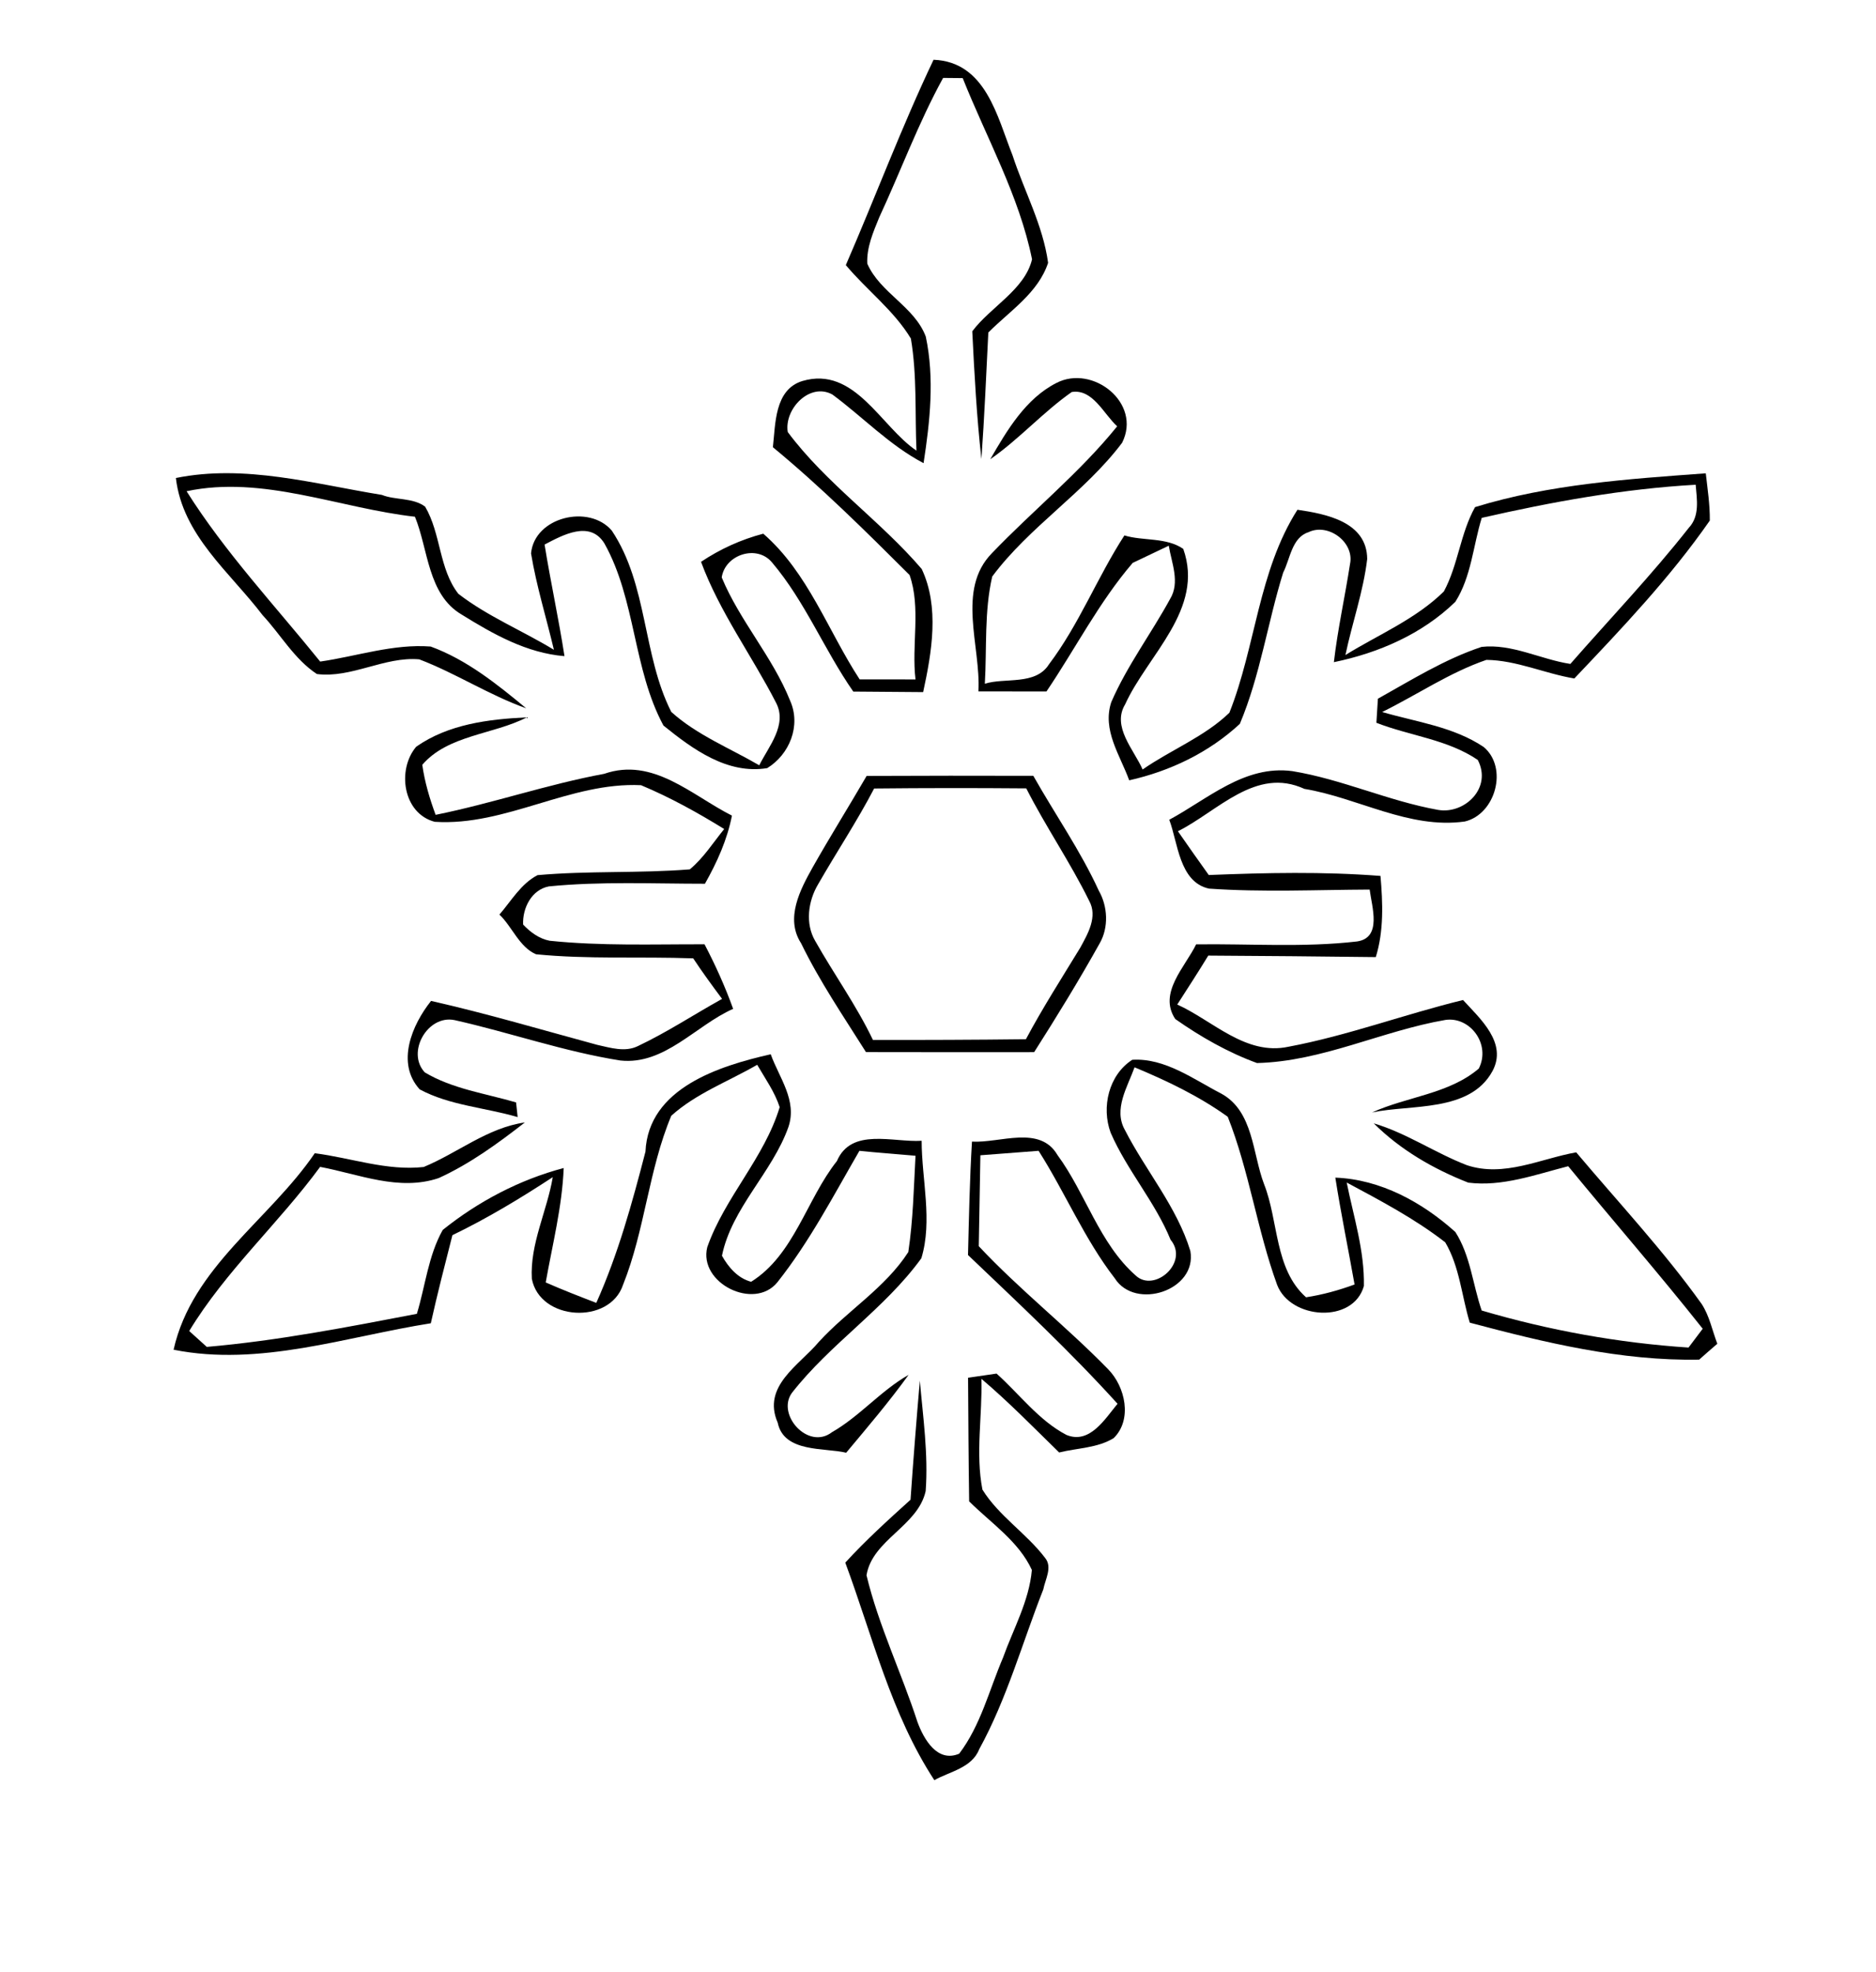 <?xml version="1.0" encoding="UTF-8" ?>
<!DOCTYPE svg PUBLIC "-//W3C//DTD SVG 1.1//EN" "http://www.w3.org/Graphics/SVG/1.1/DTD/svg11.dtd">
<svg width="312pt" height="328pt" viewBox="0 0 312 328" version="1.1" xmlns="http://www.w3.org/2000/svg">
<g id="#ffffffff">
</g>
<g id="#000000ff">
<path fill="#000000" opacity="1.00" d=" M 155.26 9.94 C 163.96 10.28 165.85 19.45 168.40 25.84 C 170.34 31.79 173.46 37.47 174.31 43.71 C 172.67 48.71 167.93 51.72 164.37 55.30 C 164.02 62.31 163.72 69.33 163.22 76.34 C 162.43 69.28 162.05 62.19 161.70 55.10 C 164.71 51.06 170.44 48.18 171.64 43.13 C 169.51 32.58 164.07 22.95 160.11 12.99 C 159.29 12.99 157.66 12.97 156.85 12.96 C 152.74 20.44 149.80 28.46 146.21 36.19 C 145.22 38.62 144.11 41.16 144.24 43.85 C 146.36 48.71 152.11 51.00 153.97 55.99 C 155.44 62.93 154.67 70.09 153.60 77.03 C 147.93 74.06 143.52 69.37 138.43 65.61 C 134.66 63.55 130.40 68.03 131.01 71.85 C 137.39 80.42 146.38 86.56 153.29 94.63 C 156.27 100.94 154.97 108.48 153.53 115.11 C 150.63 115.09 144.81 115.04 141.91 115.02 C 137.08 108.08 133.89 100.02 128.41 93.56 C 125.90 90.50 120.60 92.22 120.03 96.03 C 123.02 103.25 128.48 109.23 131.40 116.52 C 133.27 120.71 131.28 125.49 127.60 127.75 C 120.96 128.84 115.18 124.58 110.34 120.67 C 105.27 111.28 105.75 99.74 100.53 90.40 C 98.13 86.47 93.60 88.98 90.57 90.57 C 91.57 96.78 92.92 102.92 93.88 109.13 C 87.57 108.61 82.01 105.46 76.76 102.20 C 71.12 98.87 71.24 91.38 69.01 85.94 C 56.45 84.53 43.72 79.00 31.03 81.70 C 37.44 91.88 45.72 100.70 53.25 110.03 C 59.35 109.15 65.41 107.05 71.63 107.53 C 77.60 109.71 82.67 113.79 87.51 117.80 C 81.35 115.61 75.82 111.98 69.73 109.66 C 63.97 109.15 58.43 112.84 52.70 112.10 C 48.96 109.64 46.69 105.55 43.68 102.32 C 38.24 95.17 30.37 89.06 29.25 79.50 C 40.74 77.17 52.21 80.48 63.51 82.31 C 65.70 83.20 68.67 82.74 70.70 84.26 C 73.35 88.74 72.99 94.62 76.23 98.76 C 81.10 102.52 86.88 104.88 92.12 108.07 C 90.86 102.73 89.21 97.46 88.32 92.04 C 88.88 85.98 97.97 83.80 101.75 88.25 C 107.76 97.26 106.84 108.92 111.64 118.40 C 115.89 122.24 121.36 124.42 126.27 127.28 C 127.85 124.12 130.98 120.55 129.07 116.88 C 125.03 109.01 119.68 101.80 116.59 93.44 C 119.79 91.30 123.24 89.74 126.94 88.76 C 134.40 95.24 137.68 104.89 142.97 112.99 C 146.05 112.98 149.17 113.01 152.26 113.00 C 151.57 107.34 153.19 101.04 151.27 95.63 C 143.93 88.31 136.54 80.98 128.54 74.38 C 128.98 70.54 128.79 64.80 133.44 63.37 C 142.14 60.80 146.50 70.98 152.42 74.95 C 152.15 68.75 152.53 62.43 151.49 56.31 C 148.66 51.62 144.16 48.26 140.67 44.09 C 145.60 32.74 149.94 21.12 155.26 9.94 Z" />
<path fill="#000000" opacity="1.00" d=" M 175.70 63.69 C 181.71 60.57 189.95 67.01 186.62 73.64 C 180.41 81.90 171.21 87.57 165.02 95.88 C 163.68 101.64 164.13 107.79 163.79 113.72 C 167.07 112.65 172.23 114.05 174.46 110.48 C 179.46 103.87 182.50 96.00 187.00 89.05 C 190.09 90.00 193.97 89.33 196.79 91.29 C 200.35 101.31 190.86 108.92 187.12 117.15 C 184.88 120.87 188.57 124.65 190.03 127.98 C 194.72 124.71 200.34 122.53 204.46 118.54 C 208.85 107.50 209.27 95.01 215.78 84.78 C 220.48 85.47 227.34 86.76 227.38 92.97 C 226.74 98.38 224.88 103.60 223.76 108.94 C 229.29 105.52 235.44 102.99 240.13 98.37 C 242.51 93.96 242.87 88.70 245.32 84.34 C 257.70 80.52 270.82 79.67 283.69 78.72 C 283.98 81.33 284.39 83.94 284.36 86.58 C 277.76 96.07 269.77 104.47 261.83 112.84 C 256.93 112.03 252.20 109.80 247.20 109.75 C 241.08 111.85 235.65 115.57 229.87 118.42 C 235.56 120.08 241.73 120.86 246.76 124.24 C 250.86 127.70 248.72 135.43 243.61 136.63 C 234.33 137.93 225.86 132.68 216.92 131.20 C 208.86 127.47 202.52 134.94 195.90 138.25 C 197.58 140.69 199.31 143.11 201.03 145.53 C 210.54 145.15 220.08 144.94 229.59 145.68 C 229.98 150.18 230.16 154.81 228.81 159.18 C 219.52 159.07 210.23 158.98 200.95 158.93 C 199.28 161.67 197.53 164.36 195.79 167.07 C 201.70 169.74 207.16 175.61 214.28 174.09 C 224.14 172.24 233.59 168.69 243.32 166.32 C 246.19 169.45 250.74 173.47 248.21 178.15 C 244.45 185.05 234.62 183.64 228.19 185.02 C 234.00 182.37 240.97 181.96 245.94 177.72 C 247.99 173.69 244.50 169.03 240.39 169.63 C 229.82 171.45 219.89 176.54 209.05 176.80 C 204.23 175.04 199.66 172.43 195.46 169.48 C 192.58 165.15 197.10 160.83 198.93 157.06 C 207.83 156.94 216.82 157.61 225.69 156.58 C 229.89 155.97 228.15 150.82 227.79 147.95 C 218.89 147.99 209.96 148.41 201.07 147.79 C 196.10 146.71 195.90 140.07 194.46 136.34 C 200.92 132.86 206.99 127.20 214.92 128.25 C 223.19 129.60 230.93 133.23 239.18 134.70 C 243.55 135.45 248.21 131.07 245.77 126.39 C 240.75 122.97 234.48 122.39 228.91 120.21 C 228.99 118.87 229.07 117.54 229.16 116.21 C 234.76 113.08 240.28 109.63 246.40 107.59 C 251.46 107.02 256.26 109.68 261.17 110.42 C 267.75 102.90 274.69 95.64 280.87 87.78 C 282.72 85.81 282.21 83.05 282.01 80.62 C 269.99 81.30 258.14 83.46 246.43 86.13 C 245.00 90.76 244.69 95.93 242.04 100.09 C 236.54 105.45 229.29 108.59 221.84 110.13 C 222.47 104.65 223.68 99.27 224.52 93.82 C 225.30 90.19 220.89 86.91 217.60 88.52 C 214.84 89.40 214.56 93.00 213.41 95.22 C 210.82 103.54 209.59 112.34 206.20 120.39 C 201.06 125.16 194.61 128.25 187.80 129.78 C 186.29 125.61 183.27 121.42 184.82 116.77 C 187.45 110.70 191.46 105.38 194.61 99.60 C 196.28 96.84 194.85 93.64 194.38 90.76 C 192.88 91.48 189.88 92.90 188.38 93.62 C 182.77 100.16 178.85 107.89 174.04 115.00 C 171.21 115.00 165.55 114.99 162.72 114.99 C 163.15 107.50 159.02 98.08 164.97 92.00 C 171.81 84.87 179.58 78.61 185.80 70.90 C 183.55 68.86 181.74 64.63 178.24 65.20 C 173.44 68.57 169.51 73.03 164.69 76.38 C 167.48 71.56 170.58 66.29 175.70 63.69 Z" />
<path fill="#000000" opacity="1.00" d=" M 69.22 124.19 C 74.58 120.44 81.24 119.61 87.61 119.31 C 82.06 122.18 74.50 122.23 70.23 127.20 C 70.63 130.05 71.45 132.82 72.45 135.52 C 81.88 133.62 91.02 130.45 100.48 128.70 C 108.61 125.87 115.05 132.28 121.73 135.65 C 120.94 139.68 119.25 143.42 117.24 146.98 C 108.59 146.98 99.90 146.57 91.29 147.42 C 88.40 147.97 86.88 151.04 87.00 153.77 C 88.19 155.03 89.66 156.12 91.40 156.46 C 99.96 157.35 108.58 157.03 117.17 157.05 C 118.99 160.52 120.60 164.10 121.93 167.79 C 115.73 170.52 110.54 177.17 103.18 176.38 C 93.81 174.90 84.83 171.73 75.60 169.66 C 71.11 168.73 67.54 175.02 70.64 178.35 C 75.22 181.10 80.73 181.86 85.83 183.35 C 85.89 183.96 86.02 185.18 86.09 185.79 C 80.69 184.20 74.77 183.86 69.80 181.18 C 65.82 176.81 68.52 170.44 71.69 166.47 C 80.99 168.57 90.14 171.29 99.34 173.78 C 101.53 174.26 103.94 175.04 106.09 173.98 C 110.93 171.69 115.41 168.73 120.09 166.13 C 118.44 163.92 116.81 161.69 115.29 159.39 C 106.58 159.07 97.82 159.57 89.15 158.71 C 86.37 157.53 85.18 154.12 83.06 152.11 C 85.04 149.82 86.64 146.98 89.40 145.55 C 97.82 144.80 106.30 145.26 114.72 144.59 C 117.00 142.70 118.59 140.16 120.44 137.88 C 116.01 135.14 111.43 132.61 106.61 130.59 C 94.81 130.03 84.11 137.44 72.30 136.68 C 67.00 135.29 65.99 128.00 69.22 124.19 Z" />
<path fill="#000000" opacity="1.00" d=" M 144.13 129.05 C 153.37 129.01 162.61 129.00 171.85 129.03 C 175.45 135.41 179.68 141.45 182.74 148.13 C 184.24 150.74 184.41 154.25 182.89 156.89 C 179.46 163.04 175.77 169.05 171.99 174.99 C 162.66 174.99 153.34 175.01 144.02 174.98 C 140.28 169.04 136.31 163.21 133.23 156.88 C 130.54 152.73 133.09 147.94 135.18 144.21 C 138.07 139.10 141.18 134.13 144.13 129.05 M 145.38 131.14 C 142.53 136.60 139.12 141.73 136.06 147.07 C 134.40 149.86 133.88 153.60 135.58 156.50 C 138.70 162.03 142.43 167.21 145.18 172.96 C 153.66 172.97 162.14 172.94 170.62 172.84 C 173.40 167.63 176.58 162.67 179.65 157.63 C 180.93 155.29 182.60 152.44 181.13 149.80 C 177.98 143.39 173.91 137.48 170.68 131.12 C 162.24 131.05 153.81 131.05 145.38 131.14 Z" />
<path fill="#000000" opacity="1.00" d=" M 107.35 191.53 C 107.83 180.96 119.65 177.28 128.18 175.34 C 129.58 179.24 132.61 183.01 131.13 187.42 C 128.44 195.02 121.70 200.86 120.07 208.85 C 121.14 210.76 122.72 212.61 124.92 213.18 C 132.08 208.71 134.14 199.46 139.19 193.10 C 141.59 187.49 148.51 190.03 153.28 189.73 C 153.29 196.17 155.13 203.04 153.23 209.27 C 147.13 217.70 138.06 223.49 131.68 231.69 C 129.11 235.31 134.43 241.23 138.36 238.20 C 142.98 235.56 146.46 231.31 151.11 228.66 C 147.87 233.15 144.28 237.36 140.73 241.61 C 137.14 240.74 130.38 241.65 129.34 236.61 C 126.69 230.52 132.95 227.05 136.18 223.18 C 140.91 218.00 147.22 214.20 151.06 208.24 C 151.86 202.93 151.97 197.56 152.26 192.22 C 149.13 191.93 146.04 191.73 142.93 191.40 C 138.62 198.84 134.64 206.51 129.28 213.27 C 125.42 218.01 116.12 213.39 117.63 207.41 C 120.55 199.12 127.11 192.60 129.67 184.14 C 128.84 181.59 127.26 179.39 125.93 177.09 C 121.15 179.86 115.76 181.85 111.64 185.57 C 107.87 194.57 107.25 204.61 103.62 213.68 C 101.40 220.37 89.78 219.69 88.45 212.68 C 88.12 206.88 90.99 201.40 91.93 195.78 C 86.55 199.30 81.04 202.63 75.24 205.43 C 74.00 210.30 72.74 215.17 71.65 220.08 C 57.60 222.30 43.20 227.35 28.87 224.48 C 31.94 210.72 44.81 202.89 52.35 191.80 C 58.38 192.57 64.34 194.77 70.46 194.09 C 76.13 191.75 81.04 187.58 87.29 186.68 C 82.81 190.17 78.16 193.56 72.97 195.93 C 66.37 198.17 59.69 195.28 53.24 194.07 C 46.35 203.46 37.53 211.37 31.47 221.37 C 32.44 222.24 33.42 223.12 34.39 224.01 C 46.15 222.99 57.75 220.73 69.33 218.51 C 70.74 213.86 71.23 208.83 73.63 204.56 C 79.53 199.82 86.41 196.20 93.75 194.26 C 93.49 200.70 91.88 206.97 90.76 213.29 C 93.53 214.51 96.33 215.60 99.17 216.69 C 102.79 208.62 105.14 200.07 107.35 191.53 Z" />
<path fill="#000000" opacity="1.00" d=" M 188.31 176.26 C 193.77 175.93 198.51 179.52 203.12 181.89 C 208.47 184.82 208.29 191.85 210.22 196.92 C 212.66 203.08 211.94 211.07 217.21 215.76 C 219.96 215.34 222.67 214.59 225.28 213.63 C 224.23 207.71 223.01 201.81 222.08 195.86 C 229.61 196.14 236.56 199.97 242.04 204.90 C 244.55 208.80 244.93 213.64 246.42 217.96 C 257.63 221.26 269.16 223.35 280.82 224.12 C 281.60 223.07 282.39 222.03 283.18 220.99 C 275.92 211.82 268.23 203.00 260.81 193.96 C 255.40 195.34 249.84 197.41 244.19 196.69 C 238.41 194.43 232.89 191.23 228.47 186.83 C 233.93 188.45 238.67 191.75 243.96 193.79 C 250.14 195.84 256.16 192.72 262.14 191.65 C 269.17 200.00 276.66 207.99 283.02 216.89 C 284.31 218.89 284.76 221.25 285.61 223.49 C 284.59 224.36 283.59 225.24 282.59 226.13 C 269.59 226.37 256.91 223.29 244.44 219.98 C 243.09 215.54 242.75 210.66 240.36 206.62 C 235.29 202.68 229.59 199.69 223.97 196.67 C 225.12 202.37 226.95 208.02 226.83 213.89 C 225.05 220.21 214.59 219.44 212.40 213.69 C 209.08 204.57 207.76 194.76 204.19 185.74 C 199.43 182.31 194.09 179.76 188.69 177.51 C 187.52 180.77 185.14 184.48 187.08 187.93 C 190.55 194.72 195.72 200.69 197.97 208.06 C 199.13 214.63 188.80 217.98 185.40 212.60 C 180.35 206.08 177.15 198.34 172.73 191.40 C 169.50 191.64 166.28 191.89 163.05 192.14 C 162.99 195.92 162.85 203.48 162.78 207.26 C 169.56 214.50 177.39 220.64 184.30 227.73 C 187.16 230.64 188.35 236.11 185.22 239.18 C 182.53 240.84 179.17 240.82 176.15 241.57 C 171.90 237.42 167.75 233.16 163.22 229.32 C 163.39 235.41 162.21 241.70 163.39 247.75 C 166.12 252.15 170.72 255.02 173.83 259.13 C 175.06 260.67 173.83 262.68 173.51 264.35 C 170.02 273.21 167.46 282.55 162.85 290.93 C 161.64 294.04 157.91 294.65 155.39 296.07 C 148.18 285.03 145.11 272.11 140.58 259.89 C 143.97 256.18 147.70 252.80 151.43 249.43 C 151.89 242.82 152.41 236.22 152.98 229.62 C 153.51 235.71 154.40 241.86 153.95 247.99 C 152.64 253.86 145.09 256.06 144.11 261.99 C 146.12 270.36 149.94 278.23 152.59 286.41 C 153.64 289.25 155.88 293.21 159.52 291.67 C 163.09 286.98 164.51 281.09 166.80 275.73 C 168.52 270.92 171.16 266.28 171.61 261.11 C 169.43 256.35 164.81 253.31 161.18 249.70 C 161.08 242.84 161.04 235.99 161.00 229.14 C 162.58 228.92 164.16 228.69 165.74 228.45 C 169.55 231.86 172.75 236.24 177.36 238.65 C 181.24 240.25 183.78 235.97 185.86 233.47 C 178.01 224.79 169.45 216.80 160.99 208.73 C 161.15 202.44 161.27 196.15 161.65 189.87 C 166.36 190.13 172.94 187.08 175.87 192.10 C 180.57 198.49 182.81 206.78 188.87 212.13 C 191.97 215.07 197.83 209.98 194.68 206.19 C 192.11 199.90 187.44 194.65 184.72 188.40 C 183.13 184.14 184.41 178.76 188.31 176.26 Z" />
</g>
</svg>
